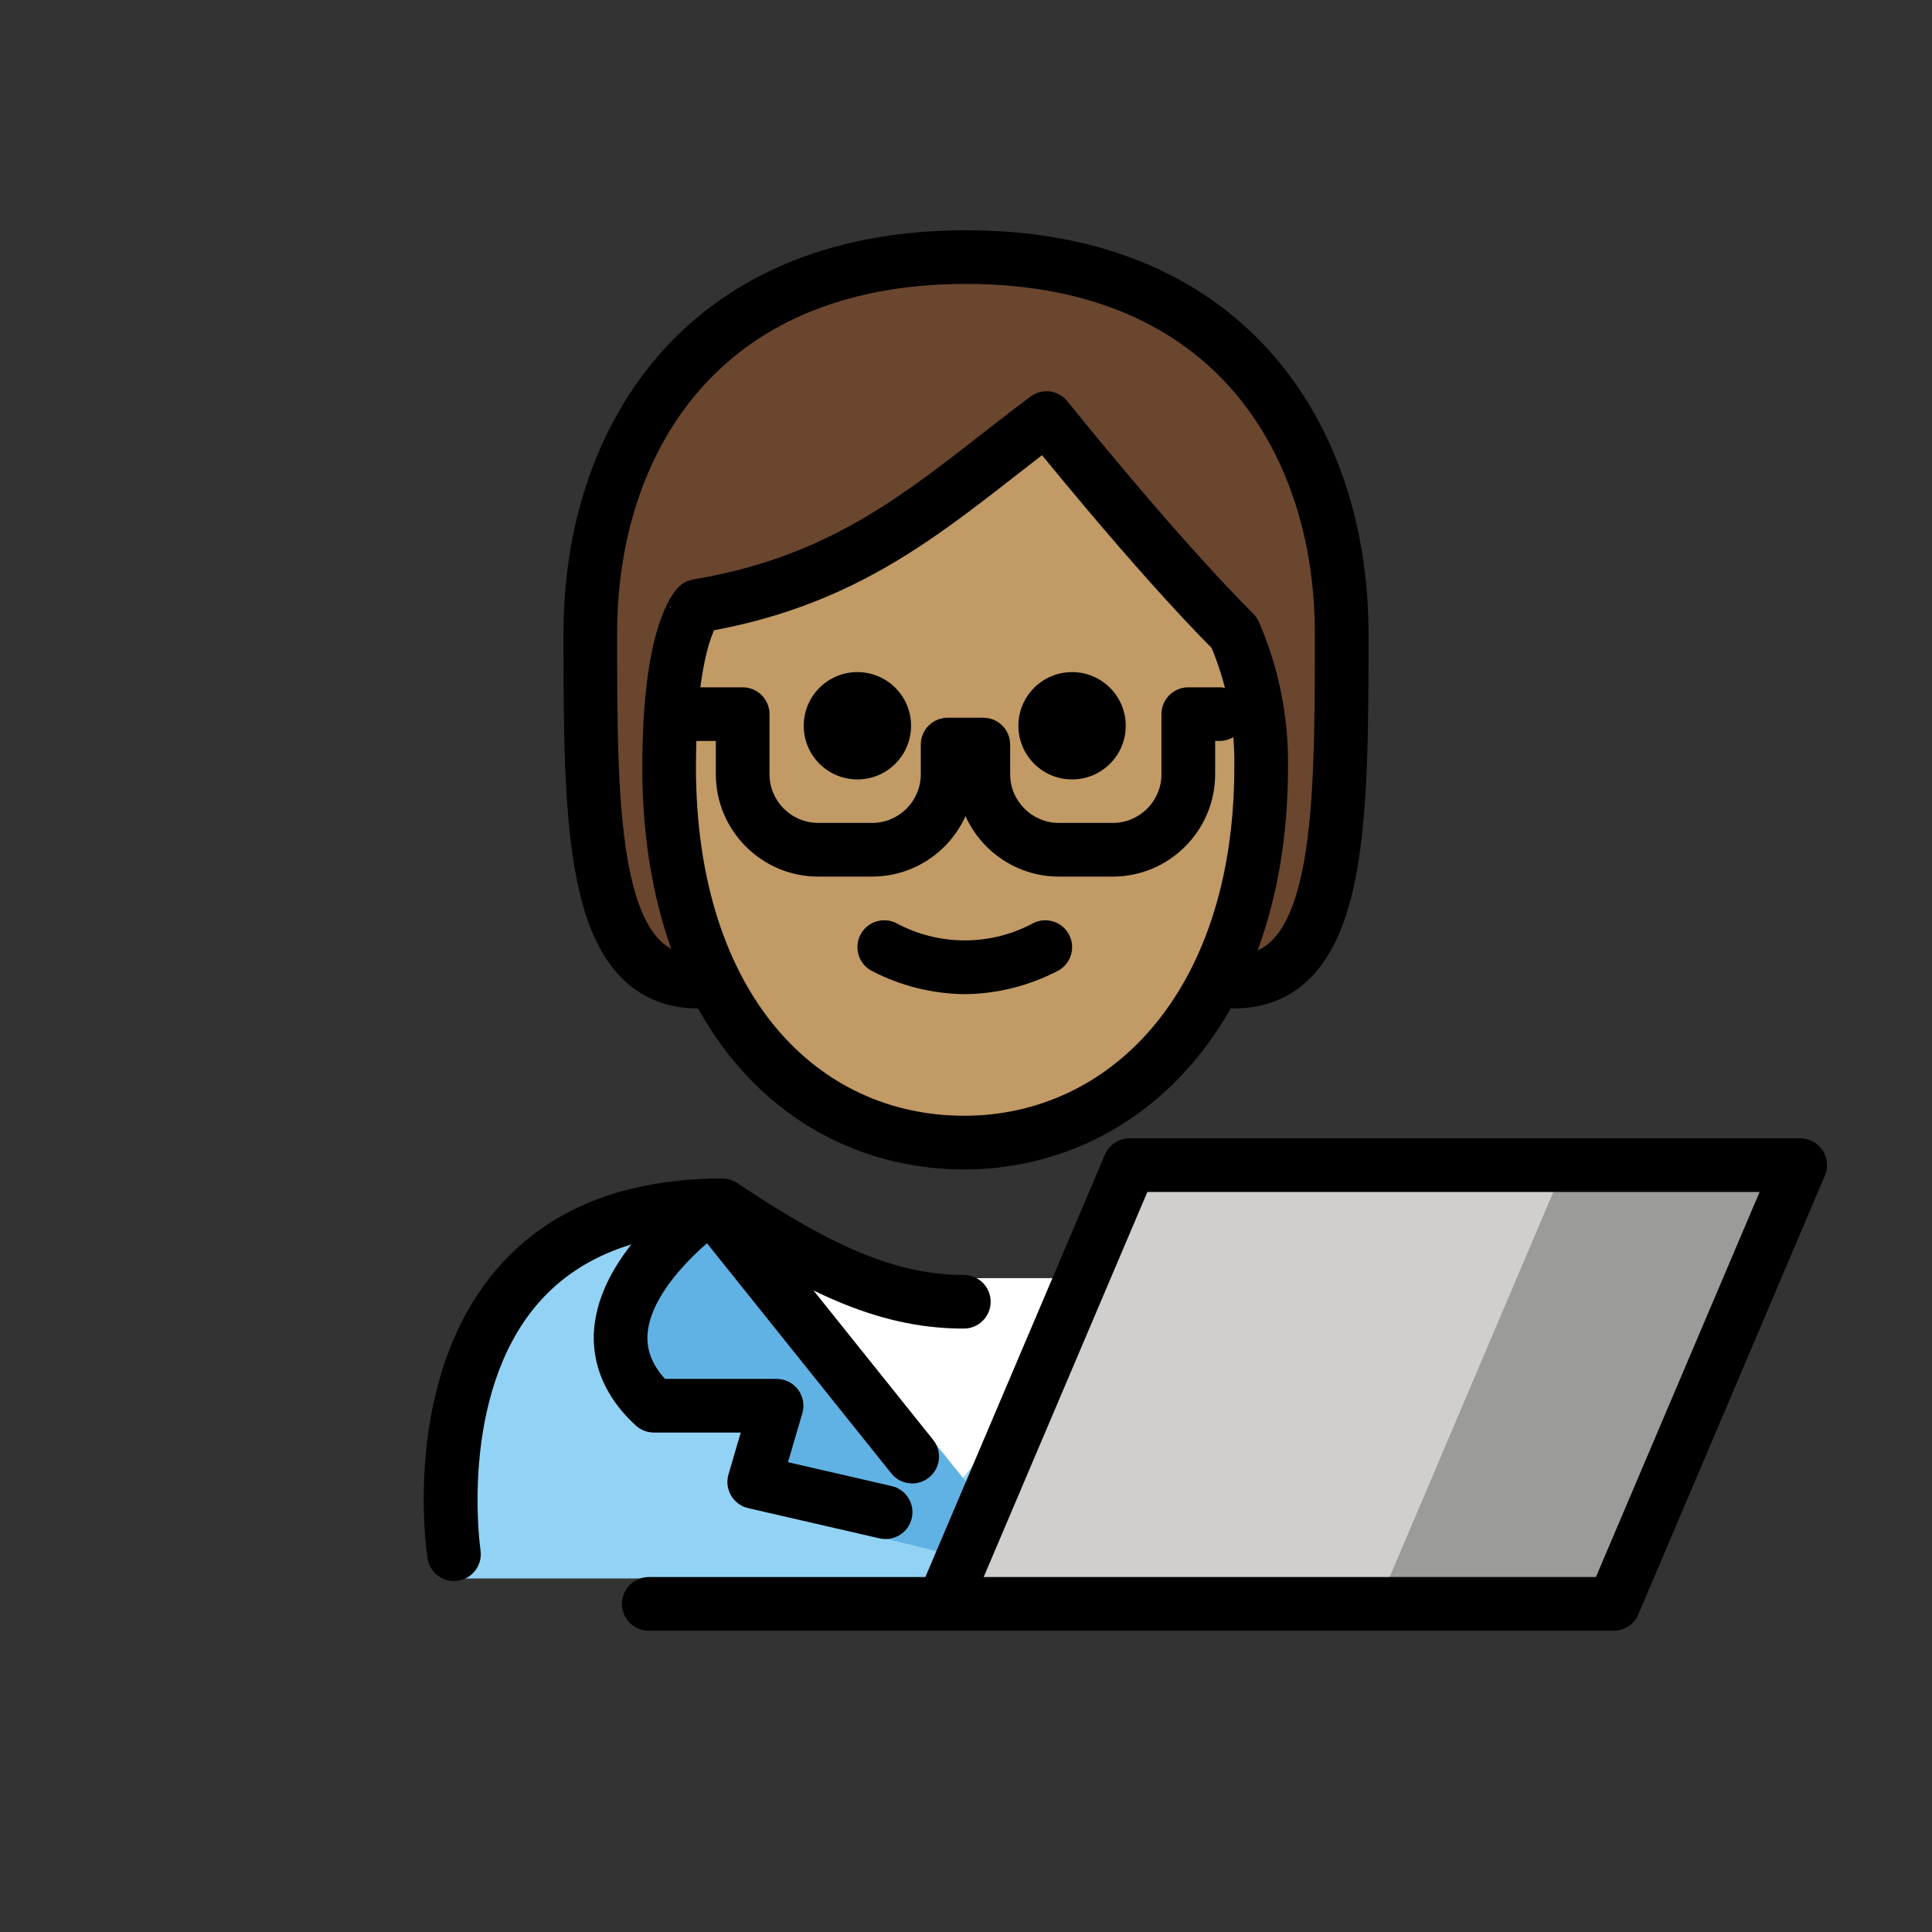 <?xml version="1.0" encoding="UTF-8"?>
<svg id="a" version="1.1" viewBox="0 0 72 72" xmlns="http://www.w3.org/2000/svg"><rect x="0" y="0" width="72" height="72" fill="#333333" stroke="none"/><g id="b"><path d="m17.283 58.824s-2-13.5 10-13.5c3.192 2.128 5.926 3.598 9 3.592h-0.125c3.074 0.006 4.708-2.164 7.9-4.292 15.57-1e-4 11.5 14.2 11.5 14.2" fill="#92D3F5"/><polygon points="35.537 55.498 32.298 51.566 29.059 47.634 35.537 47.634 42.015 47.634 38.776 51.566" fill="#fff"/><path d="m26.53 44.92s-5.9 4.027-2.161 7.467h4.573l-0.834 3.742 7.892 1.952 0.29-2.506-8.361-10.364" fill="#61B2E4"/><polygon points="67.087 43.422 60.137 59.772 35.147 59.772 42.097 43.422" fill="#D0CFCE"/><polygon points="67.303 43.422 60.353 59.772 60.133 59.772 51.363 59.772 58.313 43.422 67.083 43.422" fill="#9B9B9A"/></g><g id="c"><path d="m26 36.581c-4 0-4-6-4-13s4-14 14-14 14 7 14 14 0 13-4 13" fill="#6a462f"/></g><g id="d"><path d="m24.936 28.581c0 9 4.936 14 11 14 5.936 0 11.064-5 11.064-14 0.025-1.719-0.316-3.423-1-5-3-3-7-8-7-8-4 3-7 6-13 7 0-5e-4 -1.063 0.999-1.063 6z" fill="#c19a65"/></g><g id="e"><path d="m16.917 58.919c-0.484 1e-3 -0.91-0.352-0.986-0.847-0.041-0.27-0.973-6.633 2.581-10.775 1.923-2.241 4.751-3.377 8.407-3.377 0.197 0 0.391 0.059 0.555 0.168 3.163 2.108 5.676 3.418 8.405 3.424h0.04c0.552 0 0.999 0.447 1 0.999 1e-3 0.552-0.446 1-0.998 1.001h-2e-3 -0.003c-0.011-1e-3 -0.025-1e-3 -0.038 0h-0.084c-0.015 0-0.03 0-0.045-1e-3 -3.099-0.042-5.816-1.402-9.127-3.588-2.897 0.057-5.11 0.954-6.586 2.669-2.956 3.437-2.138 9.12-2.129 9.178 0.083 0.545-0.292 1.055-0.838 1.139-0.051 0.008-0.102 0.011-0.152 0.011z"/><path d="m33.996 55.283c-0.294 0-0.584-0.128-0.781-0.375l-7.265-9.071c-0.346-0.431-0.276-1.06 0.155-1.405 0.433-0.349 1.062-0.275 1.405 0.155l7.265 9.071c0.346 0.431 0.276 1.061-0.155 1.405-0.185 0.148-0.405 0.22-0.624 0.22z"/><path d="m33.007 57.356c-0.074 0-0.149-0.008-0.226-0.025l-4.897-1.127c-0.269-0.061-0.499-0.231-0.639-0.47-0.139-0.237-0.174-0.522-0.097-0.786l0.458-1.561h-3.237c-0.251 0-0.492-0.095-0.677-0.264-1.404-1.292-1.62-2.646-1.554-3.555 0.213-2.927 3.459-5.223 3.828-5.475 0.455-0.312 1.076-0.193 1.388 0.262 0.311 0.455 0.195 1.077-0.26 1.39-0.783 0.538-2.843 2.301-2.962 3.972-0.042 0.592 0.171 1.141 0.65 1.67h4.159c0.315 0 0.611 0.148 0.801 0.4 0.188 0.253 0.247 0.579 0.159 0.881l-0.535 1.824 3.863 0.889c0.538 0.124 0.874 0.66 0.75 1.199-0.106 0.462-0.519 0.775-0.974 0.775z"/><polygon points="35.147 59.772 60.137 59.772 67.087 43.422 42.097 43.422" fill="none" stroke="#000" stroke-linecap="round" stroke-linejoin="round" stroke-miterlimit="10" stroke-width="2"/><line x1="24.177" x2="35.147" y1="59.772" y2="59.772" fill="none" stroke="#000" stroke-linecap="round" stroke-linejoin="round" stroke-miterlimit="10" stroke-width="2"/><path d="m41.953 27.047c0 1.105-0.895 2-2 2s-2-0.895-2-2 0.895-2 2-2c1.104 4e-4 2 0.896 2 2"/><path d="m33.953 27.047c0 1.105-0.895 2-2 2s-2-0.895-2-2 0.895-2 2-2c1.104 4e-4 2 0.896 2 2"/><path d="m35.953 37.049c-1.2-0.012-2.381-0.305-3.447-0.858-0.494-0.247-0.694-0.848-0.447-1.342s0.848-0.694 1.342-0.447c1.593 0.859 3.512 0.859 5.106 0 0.494-0.247 1.095-0.047 1.342 0.447s0.047 1.095-0.447 1.342c-1.066 0.552-2.247 0.846-3.447 0.858z"/><path d="m26 36.581c-4 0-4-6-4-13s4-14 14-14 14 7 14 14 0 13-4 13" fill="none" stroke="#000" stroke-linecap="round" stroke-linejoin="round" stroke-width="2"/><path d="m24.936 28.581c0 9 4.936 14 11 14 5.936 0 11.064-5 11.064-14 0.025-1.719-0.316-3.423-1-5-3-3-7-8-7-8-4 3-7 6-13 7 0-5e-4 -1.063 0.999-1.063 6z" fill="none" stroke="#000" stroke-linejoin="round" stroke-width="2"/><path d="m41.471 32.668h-2.008c-1.548 0-2.883-0.926-3.482-2.253-0.598 1.327-1.933 2.253-3.48 2.253h-2.008c-2.104 0-3.816-1.712-3.816-3.816v-1.238h-0.692c-0.553 0-1-0.448-1-1 0-0.552 0.447-1 1-1h1.692c0.553 0 1 0.448 1 1v2.238c0 1.002 0.814 1.816 1.816 1.816h2.008c1.001 0 1.815-0.815 1.815-1.816v-1.104c0-0.552 0.447-1 1-1h1.33c0.553 0 1 0.448 1 1v1.104c0 1.002 0.814 1.816 1.816 1.816h2.008c1.001 0 1.815-0.815 1.815-1.816v-2.238c0-0.552 0.447-1 1-1h1.157c0.553 0 1 0.448 1 1 0 0.552-0.447 1-1 1h-0.157v1.238c0 2.104-1.712 3.816-3.815 3.816z"/></g></svg>

